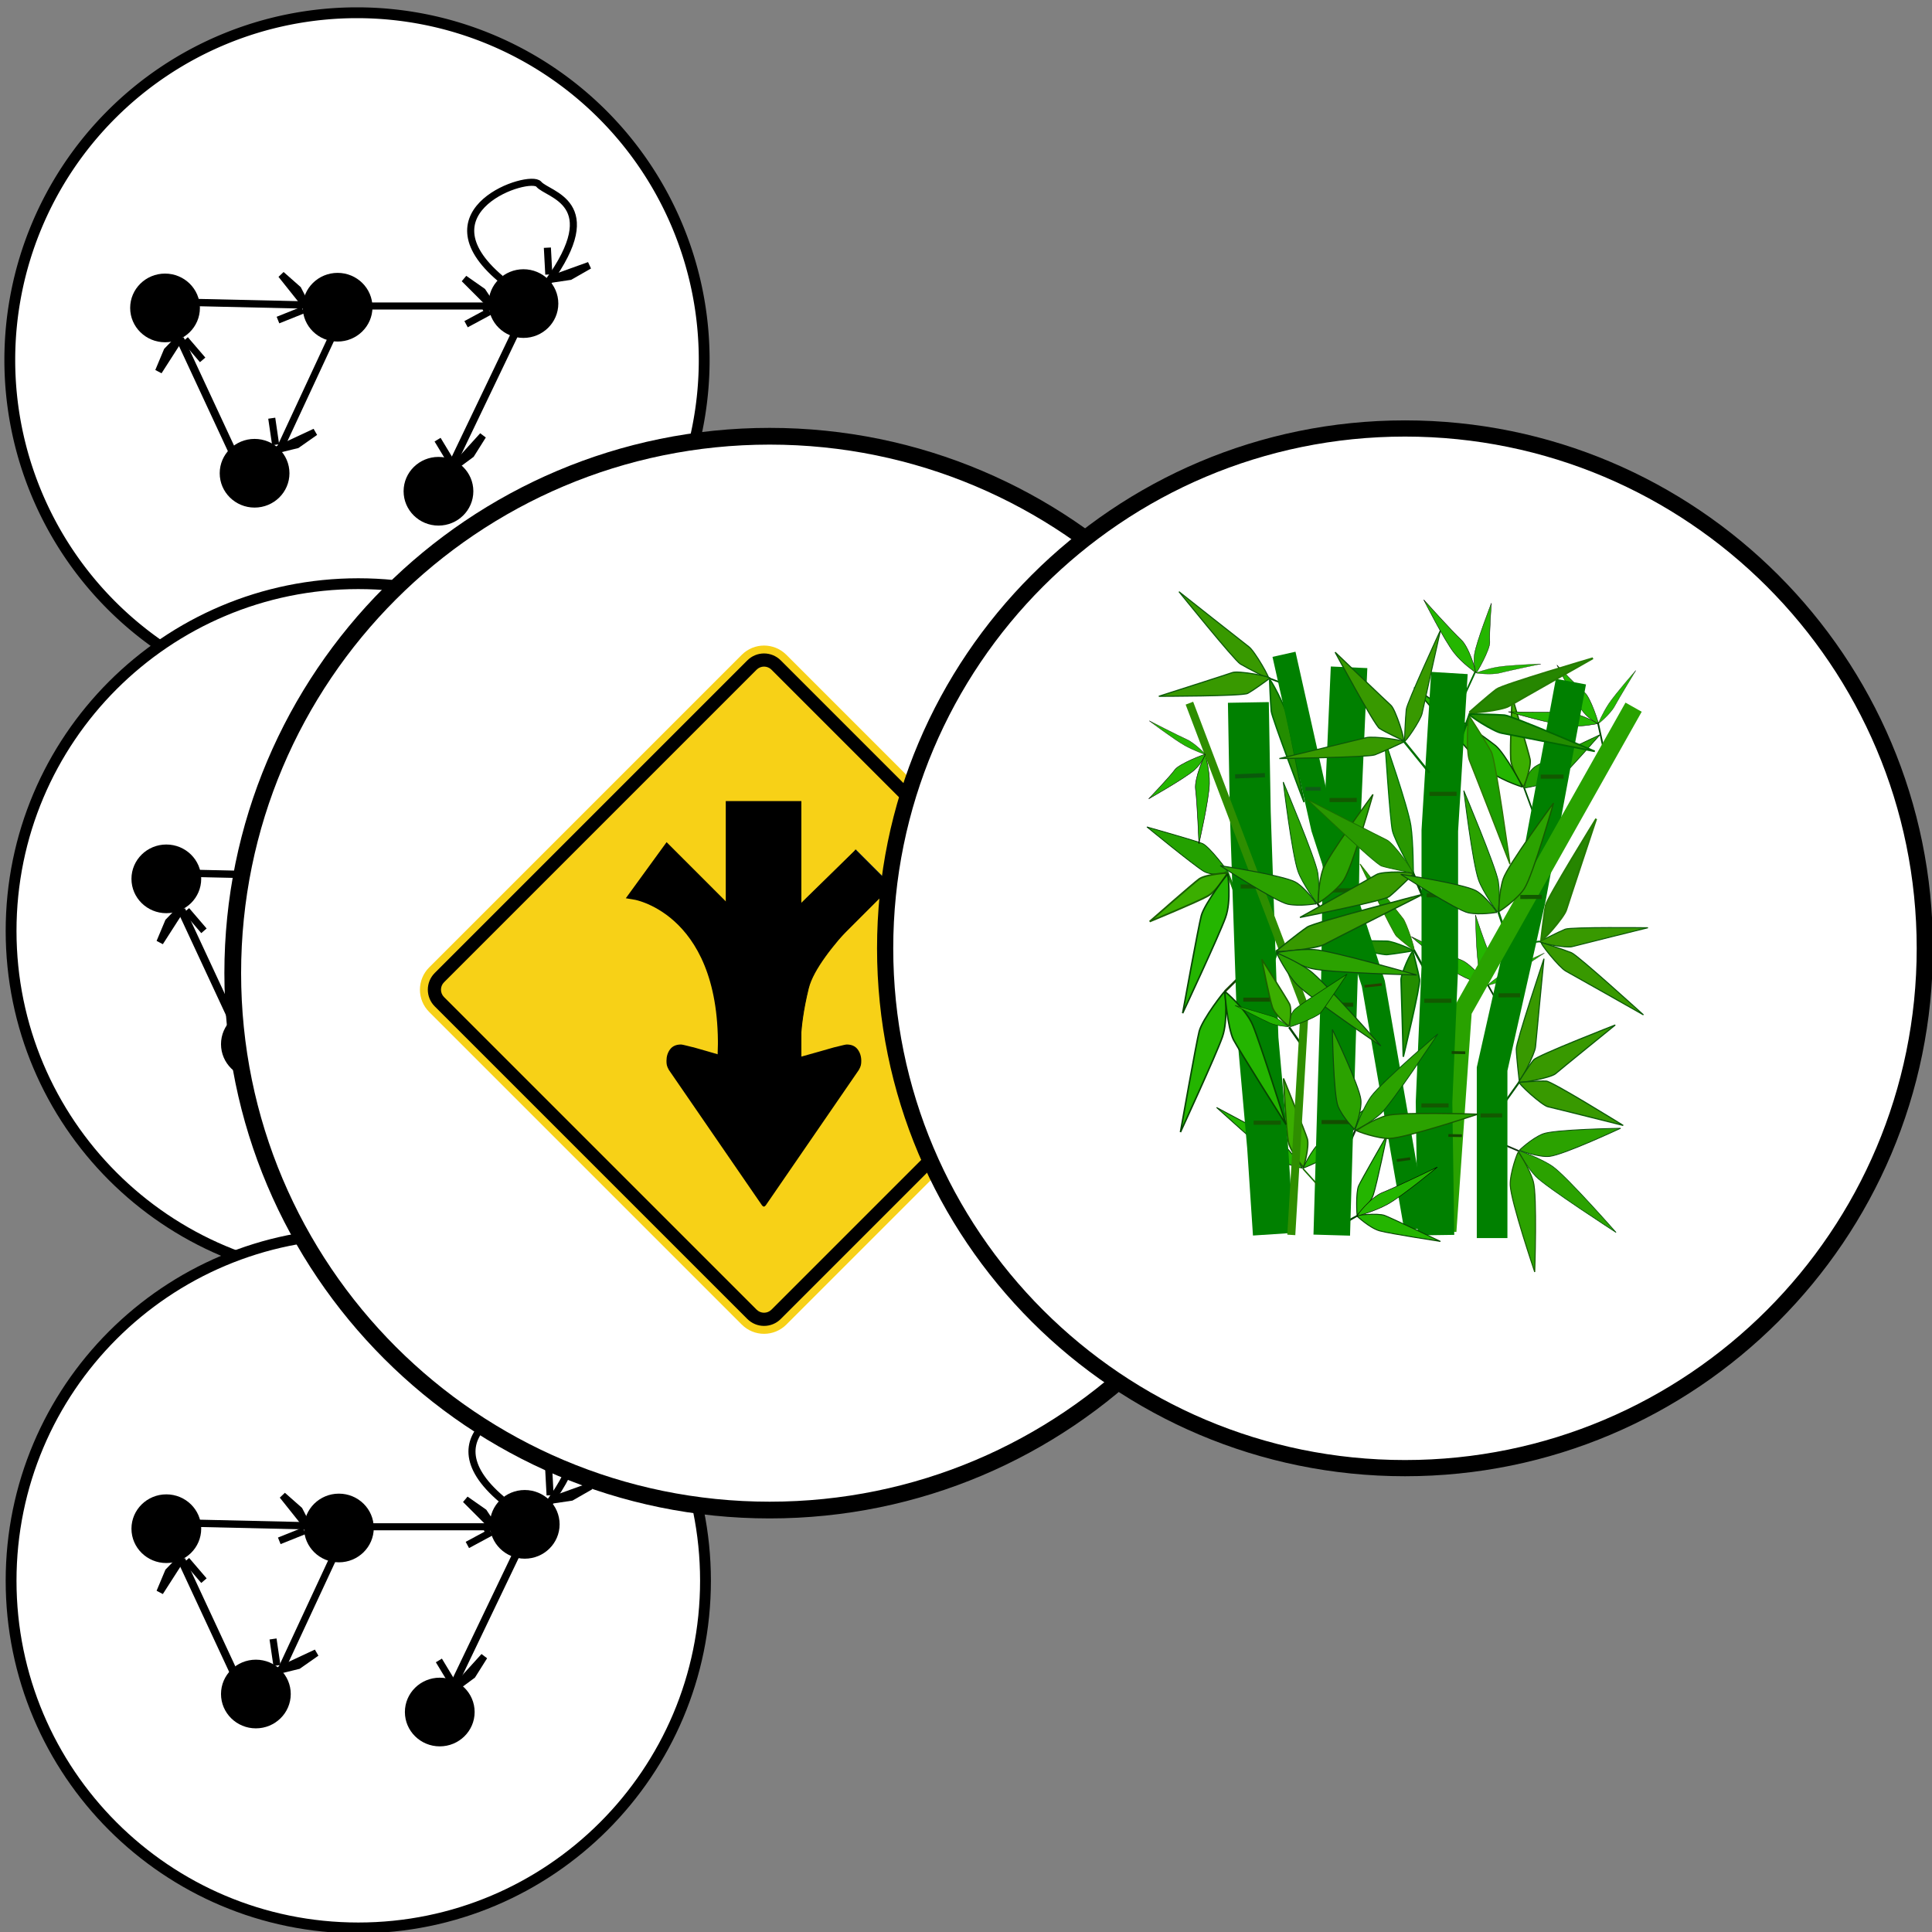 <?xml version="1.0" encoding="UTF-8" standalone="no"?>
<!-- Created with Inkscape (http://www.inkscape.org/) -->

<svg
   xmlns:dc="http://purl.org/dc/elements/1.1/"
   xmlns:cc="http://creativecommons.org/ns#"
   xmlns:rdf="http://www.w3.org/1999/02/22-rdf-syntax-ns#"
   xmlns:svg="http://www.w3.org/2000/svg"
   xmlns="http://www.w3.org/2000/svg"
   xmlns:sodipodi="http://sodipodi.sourceforge.net/DTD/sodipodi-0.dtd"
   xmlns:inkscape="http://www.inkscape.org/namespaces/inkscape"
   width="100"
   height="100"
   id="svg3050"
   version="1.1"
   inkscape:version="0.48.3.1 r9886"
   sodipodi:docname="contig-merge.svg">
  <rect width="100%" height="100%" fill="#808080" stroke="none"/>
  <defs
     id="defs3052" />
  <sodipodi:namedview
     id="base"
     pagecolor="#ffffff"
     bordercolor="#666666"
     borderopacity="1.0"
     inkscape:pageopacity="0.0"
     inkscape:pageshadow="2"
     inkscape:zoom="2.7499999"
     inkscape:cx="112.74956"
     inkscape:cy="53.231835"
     inkscape:current-layer="layer5"
     showgrid="true"
     inkscape:document-units="px"
     inkscape:grid-bbox="true"
     inkscape:window-width="1177"
     inkscape:window-height="646"
     inkscape:window-x="287"
     inkscape:window-y="165"
     inkscape:window-maximized="0" />
  <g
     inkscape:groupmode="layer"
     id="layer4"
     inkscape:label="BG" />
  <g
     id="layer1"
     inkscape:label="Layer 1"
     inkscape:groupmode="layer"
     transform="translate(0,36)">
    <g
       id="g6864">
      <path
         transform="matrix(0.56,0,0,0.56,0.507,-35.34)"
         d="m 64.182,32.091 a 32.091,32.091 0 1 1 -64.182,0 32.091,32.091 0 1 1 64.182,0 z"
         sodipodi:ry="32.090908"
         sodipodi:rx="32.090908"
         sodipodi:cy="32.090908"
         sodipodi:cx="32.090908"
         id="path3897"
         style="fill:#ffffff;stroke:#000000;stroke-width:1;stroke-linecap:butt;stroke-linejoin:miter;stroke-miterlimit:4;stroke-opacity:1;stroke-dasharray:none;fill-opacity:1"
         sodipodi:type="arc" />
      <g
         transform="translate(-37.091,-18.545)"
         id="g6834">
        <path
           style="fill:none;stroke:#000000;stroke-width:0.366px;stroke-linecap:butt;stroke-linejoin:miter;stroke-opacity:1"
           d="m 56.322,-1.616 6.022,0 0.376,-0.47 c 0,0 -0.753,0.941 -0.376,0.47"
           id="path6227"
           inkscape:connector-curvature="0" />
        <path
           style="fill:none;stroke:#000000;stroke-width:0.366px;stroke-linecap:butt;stroke-linejoin:miter;stroke-opacity:1"
           d="m 62.438,-1.334 -1.223,0.659 z"
           id="path6229"
           inkscape:connector-curvature="0" />
        <path
           style="fill:none;stroke:#000000;stroke-width:0.366px;stroke-linecap:butt;stroke-linejoin:miter;stroke-opacity:1"
           d="m 62.626,-1.522 -0.565,-0.847 -0.941,-0.659 z"
           id="path6231"
           inkscape:connector-curvature="0" />
        <g
           id="g6254"
           transform="matrix(0.018,0.365,-0.365,0.018,78.246,-21.483)">
          <path
             inkscape:connector-curvature="0"
             id="path6229-2"
             d="M 74.053,52.388 70.711,54.188 z"
             style="fill:none;stroke:#000000;stroke-width:1px;stroke-linecap:butt;stroke-linejoin:miter;stroke-opacity:1" />
          <path
             inkscape:connector-curvature="0"
             id="path6231-8"
             d="M 74.568,51.874 73.025,49.56 70.454,47.76 z"
             style="fill:none;stroke:#000000;stroke-width:1px;stroke-linecap:butt;stroke-linejoin:miter;stroke-opacity:1" />
        </g>
        <g
           id="g6254-9"
           transform="matrix(-0.156,0.331,-0.331,-0.156,94.39,-19.587)">
          <path
             inkscape:connector-curvature="0"
             id="path6229-2-7"
             d="M 74.053,52.388 70.711,54.188 z"
             style="fill:none;stroke:#000000;stroke-width:1px;stroke-linecap:butt;stroke-linejoin:miter;stroke-opacity:1" />
          <path
             inkscape:connector-curvature="0"
             id="path6231-8-5"
             d="M 74.568,51.874 73.025,49.56 70.454,47.76 z"
             style="fill:none;stroke:#000000;stroke-width:1px;stroke-linecap:butt;stroke-linejoin:miter;stroke-opacity:1" />
        </g>
        <g
           id="g6254-6"
           transform="matrix(0.364,0.041,-0.041,0.364,27.962,-23.512)">
          <path
             inkscape:connector-curvature="0"
             id="path6229-2-0"
             d="M 74.053,52.388 70.711,54.188 z"
             style="fill:none;stroke:#000000;stroke-width:1px;stroke-linecap:butt;stroke-linejoin:miter;stroke-opacity:1" />
          <path
             inkscape:connector-curvature="0"
             id="path6231-8-1"
             d="M 74.568,51.874 73.025,49.56 70.454,47.76 z"
             style="fill:none;stroke:#000000;stroke-width:1px;stroke-linecap:butt;stroke-linejoin:miter;stroke-opacity:1" />
        </g>
        <g
           id="g6254-1"
           transform="matrix(-0.078,-0.358,0.358,-0.078,33.696,30.714)">
          <path
             inkscape:connector-curvature="0"
             id="path6229-2-1"
             d="M 74.053,52.388 70.711,54.188 z"
             style="fill:none;stroke:#000000;stroke-width:1px;stroke-linecap:butt;stroke-linejoin:miter;stroke-opacity:1" />
          <path
             inkscape:connector-curvature="0"
             id="path6231-8-8"
             d="M 74.568,51.874 73.025,49.56 70.454,47.76 z"
             style="fill:none;stroke:#000000;stroke-width:1px;stroke-linecap:butt;stroke-linejoin:miter;stroke-opacity:1" />
        </g>
        <g
           id="g6254-7"
           transform="matrix(-0.125,0.344,-0.344,-0.125,78.636,-13.36)">
          <path
             inkscape:connector-curvature="0"
             id="path6229-2-9"
             d="M 74.053,52.388 70.711,54.188 z"
             style="fill:none;stroke:#000000;stroke-width:1px;stroke-linecap:butt;stroke-linejoin:miter;stroke-opacity:1" />
          <path
             inkscape:connector-curvature="0"
             id="path6231-8-6"
             d="M 74.568,51.874 73.025,49.56 70.454,47.76 z"
             style="fill:none;stroke:#000000;stroke-width:1px;stroke-linecap:butt;stroke-linejoin:miter;stroke-opacity:1" />
        </g>
        <path
           sodipodi:type="arc"
           style="fill:#000000;fill-opacity:1;fill-rule:evenodd;stroke:none"
           id="path6172"
           sodipodi:cx="-443.29169"
           sodipodi:cy="-132.44528"
           sodipodi:rx="66.853737"
           sodipodi:ry="65.825218"
           d="m -376.438,-132.445 c 0,36.354 -29.931,65.825 -66.854,65.825 -36.922,0 -66.854,-29.471 -66.854,-65.825 0,-36.354 29.931,-65.825 66.854,-65.825 36.922,0 66.854,29.471 66.854,65.825 z"
           transform="matrix(0.027,0,0,0.027,57.602,2.059)" />
        <path
           sodipodi:type="arc"
           style="fill:#000000;fill-opacity:1;fill-rule:evenodd;stroke:none"
           id="path6172-0"
           sodipodi:cx="-443.29169"
           sodipodi:cy="-132.44528"
           sodipodi:rx="66.853737"
           sodipodi:ry="65.825218"
           d="m -376.438,-132.445 c 0,36.354 -29.931,65.825 -66.854,65.825 -36.922,0 -66.854,-29.471 -66.854,-65.825 0,-36.354 29.931,-65.825 66.854,-65.825 36.922,0 66.854,29.471 66.854,65.825 z"
           transform="matrix(0.027,0,0,0.027,62.237,10.616)" />
        <path
           sodipodi:type="arc"
           style="fill:#000000;fill-opacity:1;fill-rule:evenodd;stroke:none"
           id="path6172-4"
           sodipodi:cx="-443.29169"
           sodipodi:cy="-132.44528"
           sodipodi:rx="66.853737"
           sodipodi:ry="65.825218"
           d="m -376.438,-132.445 c 0,36.354 -29.931,65.825 -66.854,65.825 -36.922,0 -66.854,-29.471 -66.854,-65.825 0,-36.354 29.931,-65.825 66.854,-65.825 36.922,0 66.854,29.471 66.854,65.825 z"
           transform="matrix(0.027,0,0,0.027,66.534,2.022)" />
        <path
           sodipodi:type="arc"
           style="fill:#000000;fill-opacity:1;fill-rule:evenodd;stroke:none"
           id="path6172-01"
           sodipodi:cx="-443.29169"
           sodipodi:cy="-132.44528"
           sodipodi:rx="66.853737"
           sodipodi:ry="65.825218"
           d="m -376.438,-132.445 c 0,36.354 -29.931,65.825 -66.854,65.825 -36.922,0 -66.854,-29.471 -66.854,-65.825 0,-36.354 29.931,-65.825 66.854,-65.825 36.922,0 66.854,29.471 66.854,65.825 z"
           transform="matrix(0.027,0,0,0.027,76.153,1.834)" />
        <path
           sodipodi:type="arc"
           style="fill:#000000;fill-opacity:1;fill-rule:evenodd;stroke:none"
           id="path6172-1"
           sodipodi:cx="-443.29169"
           sodipodi:cy="-132.44528"
           sodipodi:rx="66.853737"
           sodipodi:ry="65.825218"
           d="m -376.438,-132.445 c 0,36.354 -29.931,65.825 -66.854,65.825 -36.922,0 -66.854,-29.471 -66.854,-65.825 0,-36.354 29.931,-65.825 66.854,-65.825 36.922,0 66.854,29.471 66.854,65.825 z"
           transform="matrix(0.027,0,0,0.027,71.755,11.548)" />
        <path
           style="fill:none;stroke:#000000;stroke-width:0.411px;stroke-linecap:butt;stroke-linejoin:miter;stroke-opacity:1"
           d="M 49.402,6.52 46.41,0.088"
           id="path6213"
           inkscape:connector-curvature="0" />
        <path
           style="fill:none;stroke:#000000;stroke-width:0.379px;stroke-linecap:butt;stroke-linejoin:miter;stroke-opacity:1"
           d="m 47.202,-1.798 5.839,0.133"
           id="path6215"
           inkscape:connector-curvature="0" />
        <path
           style="fill:none;stroke:#000000;stroke-width:0.366px;stroke-linecap:butt;stroke-linejoin:miter;stroke-opacity:1"
           d="m 54.238,0.065 -2.661,5.722"
           id="path6217"
           inkscape:connector-curvature="0" />
        <path
           style="fill:none;stroke:#000000;stroke-width:0.391px;stroke-linecap:butt;stroke-linejoin:miter;stroke-opacity:1"
           d="M 63.778,-0.26 60.505,6.572"
           id="path6219"
           inkscape:connector-curvature="0" />
        <path
           style="fill:none;stroke:#000000;stroke-width:0.366px;stroke-linecap:butt;stroke-linejoin:miter;stroke-opacity:1"
           d="m 63.002,-3.028 c -4.234,-3.575 1.505,-5.457 1.976,-4.893 0.47,0.565 3.481,0.941 0.47,5.081"
           id="path6225"
           inkscape:connector-curvature="0" />
      </g>
    </g>
    <g
       transform="translate(0.067,29.551)"
       id="g6864-4">
      <path
         transform="matrix(0.56,0,0,0.56,0.507,-35.34)"
         d="m 64.182,32.091 c 0,17.723 -14.368,32.091 -32.091,32.091 C 14.368,64.182 0,49.814 0,32.091 0,14.368 14.368,0 32.091,0 49.814,0 64.182,14.368 64.182,32.091 z"
         sodipodi:ry="32.090908"
         sodipodi:rx="32.090908"
         sodipodi:cy="32.090908"
         sodipodi:cx="32.090908"
         id="path3897-56"
         style="fill:#ffffff;fill-opacity:1;stroke:#000000;stroke-width:1;stroke-linecap:butt;stroke-linejoin:miter;stroke-miterlimit:4;stroke-opacity:1;stroke-dasharray:none"
         sodipodi:type="arc" />
      <g
         transform="translate(-37.091,-18.545)"
         id="g6834-6">
        <path
           style="fill:none;stroke:#000000;stroke-width:0.366px;stroke-linecap:butt;stroke-linejoin:miter;stroke-opacity:1"
           d="m 56.322,-1.616 6.022,0 0.376,-0.47 c 0,0 -0.753,0.941 -0.376,0.47"
           id="path6227-6"
           inkscape:connector-curvature="0" />
        <path
           style="fill:none;stroke:#000000;stroke-width:0.366px;stroke-linecap:butt;stroke-linejoin:miter;stroke-opacity:1"
           d="m 62.438,-1.334 -1.223,0.659 z"
           id="path6229-23"
           inkscape:connector-curvature="0" />
        <path
           style="fill:none;stroke:#000000;stroke-width:0.366px;stroke-linecap:butt;stroke-linejoin:miter;stroke-opacity:1"
           d="m 62.626,-1.522 -0.565,-0.847 -0.941,-0.659 z"
           id="path6231-4"
           inkscape:connector-curvature="0" />
        <g
           id="g6254-3"
           transform="matrix(0.018,0.365,-0.365,0.018,78.246,-21.483)">
          <path
             inkscape:connector-curvature="0"
             id="path6229-2-74"
             d="M 74.053,52.388 70.711,54.188 z"
             style="fill:none;stroke:#000000;stroke-width:1px;stroke-linecap:butt;stroke-linejoin:miter;stroke-opacity:1" />
          <path
             inkscape:connector-curvature="0"
             id="path6231-8-14"
             d="M 74.568,51.874 73.025,49.56 70.454,47.76 z"
             style="fill:none;stroke:#000000;stroke-width:1px;stroke-linecap:butt;stroke-linejoin:miter;stroke-opacity:1" />
        </g>
        <g
           id="g6254-9-9"
           transform="matrix(-0.156,0.331,-0.331,-0.156,94.39,-19.587)">
          <path
             inkscape:connector-curvature="0"
             id="path6229-2-7-0"
             d="M 74.053,52.388 70.711,54.188 z"
             style="fill:none;stroke:#000000;stroke-width:1px;stroke-linecap:butt;stroke-linejoin:miter;stroke-opacity:1" />
          <path
             inkscape:connector-curvature="0"
             id="path6231-8-5-5"
             d="M 74.568,51.874 73.025,49.56 70.454,47.76 z"
             style="fill:none;stroke:#000000;stroke-width:1px;stroke-linecap:butt;stroke-linejoin:miter;stroke-opacity:1" />
        </g>
        <g
           id="g6254-6-8"
           transform="matrix(0.364,0.041,-0.041,0.364,27.962,-23.512)">
          <path
             inkscape:connector-curvature="0"
             id="path6229-2-0-5"
             d="M 74.053,52.388 70.711,54.188 z"
             style="fill:none;stroke:#000000;stroke-width:1px;stroke-linecap:butt;stroke-linejoin:miter;stroke-opacity:1" />
          <path
             inkscape:connector-curvature="0"
             id="path6231-8-1-6"
             d="M 74.568,51.874 73.025,49.56 70.454,47.76 z"
             style="fill:none;stroke:#000000;stroke-width:1px;stroke-linecap:butt;stroke-linejoin:miter;stroke-opacity:1" />
        </g>
        <g
           id="g6254-1-6"
           transform="matrix(-0.078,-0.358,0.358,-0.078,33.696,30.714)">
          <path
             inkscape:connector-curvature="0"
             id="path6229-2-1-0"
             d="M 74.053,52.388 70.711,54.188 z"
             style="fill:none;stroke:#000000;stroke-width:1px;stroke-linecap:butt;stroke-linejoin:miter;stroke-opacity:1" />
          <path
             inkscape:connector-curvature="0"
             id="path6231-8-8-5"
             d="M 74.568,51.874 73.025,49.56 70.454,47.76 z"
             style="fill:none;stroke:#000000;stroke-width:1px;stroke-linecap:butt;stroke-linejoin:miter;stroke-opacity:1" />
        </g>
        <g
           id="g6254-7-2"
           transform="matrix(-0.125,0.344,-0.344,-0.125,78.636,-13.36)">
          <path
             inkscape:connector-curvature="0"
             id="path6229-2-9-9"
             d="M 74.053,52.388 70.711,54.188 z"
             style="fill:none;stroke:#000000;stroke-width:1px;stroke-linecap:butt;stroke-linejoin:miter;stroke-opacity:1" />
          <path
             inkscape:connector-curvature="0"
             id="path6231-8-6-0"
             d="M 74.568,51.874 73.025,49.56 70.454,47.76 z"
             style="fill:none;stroke:#000000;stroke-width:1px;stroke-linecap:butt;stroke-linejoin:miter;stroke-opacity:1" />
        </g>
        <path
           sodipodi:type="arc"
           style="fill:#000000;fill-opacity:1;fill-rule:evenodd;stroke:none"
           id="path6172-6"
           sodipodi:cx="-443.29169"
           sodipodi:cy="-132.44528"
           sodipodi:rx="66.853737"
           sodipodi:ry="65.825218"
           d="m -376.438,-132.445 c 0,36.354 -29.931,65.825 -66.854,65.825 -36.922,0 -66.854,-29.471 -66.854,-65.825 0,-36.354 29.931,-65.825 66.854,-65.825 36.922,0 66.854,29.471 66.854,65.825 z"
           transform="matrix(0.027,0,0,0.027,57.602,2.059)" />
        <path
           sodipodi:type="arc"
           style="fill:#000000;fill-opacity:1;fill-rule:evenodd;stroke:none"
           id="path6172-0-2"
           sodipodi:cx="-443.29169"
           sodipodi:cy="-132.44528"
           sodipodi:rx="66.853737"
           sodipodi:ry="65.825218"
           d="m -376.438,-132.445 c 0,36.354 -29.931,65.825 -66.854,65.825 -36.922,0 -66.854,-29.471 -66.854,-65.825 0,-36.354 29.931,-65.825 66.854,-65.825 36.922,0 66.854,29.471 66.854,65.825 z"
           transform="matrix(0.027,0,0,0.027,62.237,10.616)" />
        <path
           sodipodi:type="arc"
           style="fill:#000000;fill-opacity:1;fill-rule:evenodd;stroke:none"
           id="path6172-4-6"
           sodipodi:cx="-443.29169"
           sodipodi:cy="-132.44528"
           sodipodi:rx="66.853737"
           sodipodi:ry="65.825218"
           d="m -376.438,-132.445 c 0,36.354 -29.931,65.825 -66.854,65.825 -36.922,0 -66.854,-29.471 -66.854,-65.825 0,-36.354 29.931,-65.825 66.854,-65.825 36.922,0 66.854,29.471 66.854,65.825 z"
           transform="matrix(0.027,0,0,0.027,66.534,2.022)" />
        <path
           sodipodi:type="arc"
           style="fill:#000000;fill-opacity:1;fill-rule:evenodd;stroke:none"
           id="path6172-01-1"
           sodipodi:cx="-443.29169"
           sodipodi:cy="-132.44528"
           sodipodi:rx="66.853737"
           sodipodi:ry="65.825218"
           d="m -376.438,-132.445 c 0,36.354 -29.931,65.825 -66.854,65.825 -36.922,0 -66.854,-29.471 -66.854,-65.825 0,-36.354 29.931,-65.825 66.854,-65.825 36.922,0 66.854,29.471 66.854,65.825 z"
           transform="matrix(0.027,0,0,0.027,76.153,1.834)" />
        <path
           sodipodi:type="arc"
           style="fill:#000000;fill-opacity:1;fill-rule:evenodd;stroke:none"
           id="path6172-1-0"
           sodipodi:cx="-443.29169"
           sodipodi:cy="-132.44528"
           sodipodi:rx="66.853737"
           sodipodi:ry="65.825218"
           d="m -376.438,-132.445 c 0,36.354 -29.931,65.825 -66.854,65.825 -36.922,0 -66.854,-29.471 -66.854,-65.825 0,-36.354 29.931,-65.825 66.854,-65.825 36.922,0 66.854,29.471 66.854,65.825 z"
           transform="matrix(0.027,0,0,0.027,71.755,11.548)" />
        <path
           style="fill:none;stroke:#000000;stroke-width:0.411px;stroke-linecap:butt;stroke-linejoin:miter;stroke-opacity:1"
           d="M 49.402,6.52 46.41,0.088"
           id="path6213-6"
           inkscape:connector-curvature="0" />
        <path
           style="fill:none;stroke:#000000;stroke-width:0.379px;stroke-linecap:butt;stroke-linejoin:miter;stroke-opacity:1"
           d="m 47.202,-1.798 5.839,0.133"
           id="path6215-7"
           inkscape:connector-curvature="0" />
        <path
           style="fill:none;stroke:#000000;stroke-width:0.366px;stroke-linecap:butt;stroke-linejoin:miter;stroke-opacity:1"
           d="m 54.238,0.065 -2.661,5.722"
           id="path6217-8"
           inkscape:connector-curvature="0" />
        <path
           style="fill:none;stroke:#000000;stroke-width:0.391px;stroke-linecap:butt;stroke-linejoin:miter;stroke-opacity:1"
           d="M 63.778,-0.26 60.505,6.572"
           id="path6219-4"
           inkscape:connector-curvature="0" />
        <path
           style="fill:none;stroke:#000000;stroke-width:0.366px;stroke-linecap:butt;stroke-linejoin:miter;stroke-opacity:1"
           d="m 63.002,-3.028 c -4.234,-3.575 1.505,-5.457 1.976,-4.893 0.47,0.565 3.481,0.941 0.47,5.081"
           id="path6225-4"
           inkscape:connector-curvature="0" />
      </g>
    </g>
    <g
       transform="translate(0.067,63.187)"
       id="g6864-6">
      <path
         transform="matrix(0.56,0,0,0.56,0.507,-35.34)"
         d="m 64.182,32.091 c 0,17.723 -14.368,32.091 -32.091,32.091 C 14.368,64.182 0,49.814 0,32.091 0,14.368 14.368,0 32.091,0 49.814,0 64.182,14.368 64.182,32.091 z"
         sodipodi:ry="32.090908"
         sodipodi:rx="32.090908"
         sodipodi:cy="32.090908"
         sodipodi:cx="32.090908"
         id="path3897-9"
         style="fill:#ffffff;fill-opacity:1;stroke:#000000;stroke-width:1;stroke-linecap:butt;stroke-linejoin:miter;stroke-miterlimit:4;stroke-opacity:1;stroke-dasharray:none"
         sodipodi:type="arc" />
      <g
         transform="translate(-37.091,-18.545)"
         id="g6834-0">
        <path
           style="fill:none;stroke:#000000;stroke-width:0.366px;stroke-linecap:butt;stroke-linejoin:miter;stroke-opacity:1"
           d="m 56.322,-1.616 6.022,0 0.376,-0.47 c 0,0 -0.753,0.941 -0.376,0.47"
           id="path6227-0"
           inkscape:connector-curvature="0" />
        <path
           style="fill:none;stroke:#000000;stroke-width:0.366px;stroke-linecap:butt;stroke-linejoin:miter;stroke-opacity:1"
           d="m 62.438,-1.334 -1.223,0.659 z"
           id="path6229-8"
           inkscape:connector-curvature="0" />
        <path
           style="fill:none;stroke:#000000;stroke-width:0.366px;stroke-linecap:butt;stroke-linejoin:miter;stroke-opacity:1"
           d="m 62.626,-1.522 -0.565,-0.847 -0.941,-0.659 z"
           id="path6231-41"
           inkscape:connector-curvature="0" />
        <g
           id="g6254-33"
           transform="matrix(0.018,0.365,-0.365,0.018,78.246,-21.483)">
          <path
             inkscape:connector-curvature="0"
             id="path6229-2-3"
             d="M 74.053,52.388 70.711,54.188 z"
             style="fill:none;stroke:#000000;stroke-width:1px;stroke-linecap:butt;stroke-linejoin:miter;stroke-opacity:1" />
          <path
             inkscape:connector-curvature="0"
             id="path6231-8-0"
             d="M 74.568,51.874 73.025,49.56 70.454,47.76 z"
             style="fill:none;stroke:#000000;stroke-width:1px;stroke-linecap:butt;stroke-linejoin:miter;stroke-opacity:1" />
        </g>
        <g
           id="g6254-9-4"
           transform="matrix(-0.156,0.331,-0.331,-0.156,94.39,-19.587)">
          <path
             inkscape:connector-curvature="0"
             id="path6229-2-7-8"
             d="M 74.053,52.388 70.711,54.188 z"
             style="fill:none;stroke:#000000;stroke-width:1px;stroke-linecap:butt;stroke-linejoin:miter;stroke-opacity:1" />
          <path
             inkscape:connector-curvature="0"
             id="path6231-8-5-8"
             d="M 74.568,51.874 73.025,49.56 70.454,47.76 z"
             style="fill:none;stroke:#000000;stroke-width:1px;stroke-linecap:butt;stroke-linejoin:miter;stroke-opacity:1" />
        </g>
        <g
           id="g6254-6-0"
           transform="matrix(0.364,0.041,-0.041,0.364,27.962,-23.512)">
          <path
             inkscape:connector-curvature="0"
             id="path6229-2-0-9"
             d="M 74.053,52.388 70.711,54.188 z"
             style="fill:none;stroke:#000000;stroke-width:1px;stroke-linecap:butt;stroke-linejoin:miter;stroke-opacity:1" />
          <path
             inkscape:connector-curvature="0"
             id="path6231-8-1-4"
             d="M 74.568,51.874 73.025,49.56 70.454,47.76 z"
             style="fill:none;stroke:#000000;stroke-width:1px;stroke-linecap:butt;stroke-linejoin:miter;stroke-opacity:1" />
        </g>
        <g
           id="g6254-1-4"
           transform="matrix(-0.078,-0.358,0.358,-0.078,33.696,30.714)">
          <path
             inkscape:connector-curvature="0"
             id="path6229-2-1-06"
             d="M 74.053,52.388 70.711,54.188 z"
             style="fill:none;stroke:#000000;stroke-width:1px;stroke-linecap:butt;stroke-linejoin:miter;stroke-opacity:1" />
          <path
             inkscape:connector-curvature="0"
             id="path6231-8-8-0"
             d="M 74.568,51.874 73.025,49.56 70.454,47.76 z"
             style="fill:none;stroke:#000000;stroke-width:1px;stroke-linecap:butt;stroke-linejoin:miter;stroke-opacity:1" />
        </g>
        <g
           id="g6254-7-23"
           transform="matrix(-0.125,0.344,-0.344,-0.125,78.636,-13.36)">
          <path
             inkscape:connector-curvature="0"
             id="path6229-2-9-3"
             d="M 74.053,52.388 70.711,54.188 z"
             style="fill:none;stroke:#000000;stroke-width:1px;stroke-linecap:butt;stroke-linejoin:miter;stroke-opacity:1" />
          <path
             inkscape:connector-curvature="0"
             id="path6231-8-6-5"
             d="M 74.568,51.874 73.025,49.56 70.454,47.76 z"
             style="fill:none;stroke:#000000;stroke-width:1px;stroke-linecap:butt;stroke-linejoin:miter;stroke-opacity:1" />
        </g>
        <path
           sodipodi:type="arc"
           style="fill:#000000;fill-opacity:1;fill-rule:evenodd;stroke:none"
           id="path6172-10"
           sodipodi:cx="-443.29169"
           sodipodi:cy="-132.44528"
           sodipodi:rx="66.853737"
           sodipodi:ry="65.825218"
           d="m -376.438,-132.445 c 0,36.354 -29.931,65.825 -66.854,65.825 -36.922,0 -66.854,-29.471 -66.854,-65.825 0,-36.354 29.931,-65.825 66.854,-65.825 36.922,0 66.854,29.471 66.854,65.825 z"
           transform="matrix(0.027,0,0,0.027,57.602,2.059)" />
        <path
           sodipodi:type="arc"
           style="fill:#000000;fill-opacity:1;fill-rule:evenodd;stroke:none"
           id="path6172-0-5"
           sodipodi:cx="-443.29169"
           sodipodi:cy="-132.44528"
           sodipodi:rx="66.853737"
           sodipodi:ry="65.825218"
           d="m -376.438,-132.445 c 0,36.354 -29.931,65.825 -66.854,65.825 -36.922,0 -66.854,-29.471 -66.854,-65.825 0,-36.354 29.931,-65.825 66.854,-65.825 36.922,0 66.854,29.471 66.854,65.825 z"
           transform="matrix(0.027,0,0,0.027,62.237,10.616)" />
        <path
           sodipodi:type="arc"
           style="fill:#000000;fill-opacity:1;fill-rule:evenodd;stroke:none"
           id="path6172-4-66"
           sodipodi:cx="-443.29169"
           sodipodi:cy="-132.44528"
           sodipodi:rx="66.853737"
           sodipodi:ry="65.825218"
           d="m -376.438,-132.445 c 0,36.354 -29.931,65.825 -66.854,65.825 -36.922,0 -66.854,-29.471 -66.854,-65.825 0,-36.354 29.931,-65.825 66.854,-65.825 36.922,0 66.854,29.471 66.854,65.825 z"
           transform="matrix(0.027,0,0,0.027,66.534,2.022)" />
        <path
           sodipodi:type="arc"
           style="fill:#000000;fill-opacity:1;fill-rule:evenodd;stroke:none"
           id="path6172-01-9"
           sodipodi:cx="-443.29169"
           sodipodi:cy="-132.44528"
           sodipodi:rx="66.853737"
           sodipodi:ry="65.825218"
           d="m -376.438,-132.445 c 0,36.354 -29.931,65.825 -66.854,65.825 -36.922,0 -66.854,-29.471 -66.854,-65.825 0,-36.354 29.931,-65.825 66.854,-65.825 36.922,0 66.854,29.471 66.854,65.825 z"
           transform="matrix(0.027,0,0,0.027,76.153,1.834)" />
        <path
           sodipodi:type="arc"
           style="fill:#000000;fill-opacity:1;fill-rule:evenodd;stroke:none"
           id="path6172-1-4"
           sodipodi:cx="-443.29169"
           sodipodi:cy="-132.44528"
           sodipodi:rx="66.853737"
           sodipodi:ry="65.825218"
           d="m -376.438,-132.445 c 0,36.354 -29.931,65.825 -66.854,65.825 -36.922,0 -66.854,-29.471 -66.854,-65.825 0,-36.354 29.931,-65.825 66.854,-65.825 36.922,0 66.854,29.471 66.854,65.825 z"
           transform="matrix(0.027,0,0,0.027,71.755,11.548)" />
        <path
           style="fill:none;stroke:#000000;stroke-width:0.411px;stroke-linecap:butt;stroke-linejoin:miter;stroke-opacity:1"
           d="M 49.402,6.52 46.41,0.088"
           id="path6213-5"
           inkscape:connector-curvature="0" />
        <path
           style="fill:none;stroke:#000000;stroke-width:0.379px;stroke-linecap:butt;stroke-linejoin:miter;stroke-opacity:1"
           d="m 47.202,-1.798 5.839,0.133"
           id="path6215-1"
           inkscape:connector-curvature="0" />
        <path
           style="fill:none;stroke:#000000;stroke-width:0.366px;stroke-linecap:butt;stroke-linejoin:miter;stroke-opacity:1"
           d="m 54.238,0.065 -2.661,5.722"
           id="path6217-6"
           inkscape:connector-curvature="0" />
        <path
           style="fill:none;stroke:#000000;stroke-width:0.391px;stroke-linecap:butt;stroke-linejoin:miter;stroke-opacity:1"
           d="M 63.778,-0.26 60.505,6.572"
           id="path6219-45"
           inkscape:connector-curvature="0" />
        <path
           style="fill:none;stroke:#000000;stroke-width:0.366px;stroke-linecap:butt;stroke-linejoin:miter;stroke-opacity:1"
           d="m 63.002,-3.028 c -4.234,-3.575 1.505,-5.457 1.976,-4.893 0.47,0.565 3.481,0.941 0.47,5.081"
           id="path6225-9"
           inkscape:connector-curvature="0" />
      </g>
    </g>
  </g>
  <g
     inkscape:groupmode="layer"
     id="layer5"
     inkscape:label="Merge">
    <g
       id="g6431"
       transform="matrix(0.566,0,0,-0.566,-57.955,81.639)">
      <path
         transform="matrix(1.53,0,0,1.53,123.678,6.146)"
         d="m 64.182,32.091 c 0,17.723 -14.368,32.091 -32.091,32.091 C 14.368,64.182 0,49.814 0,32.091 0,14.368 14.368,0 32.091,0 49.814,0 64.182,14.368 64.182,32.091 z"
         sodipodi:ry="32.090908"
         sodipodi:rx="32.090908"
         sodipodi:cy="32.090908"
         sodipodi:cx="32.090908"
         id="path3897-5"
         style="fill:#ffffff;fill-opacity:1;stroke:#000000;stroke-width:1;stroke-linecap:butt;stroke-linejoin:miter;stroke-miterlimit:4;stroke-opacity:1;stroke-dasharray:none"
         sodipodi:type="arc" />
      <g
         transform="matrix(0.077,0,0,0.077,140.796,22.263)"
         inkscape:label="Layer 1"
         id="layer1-6">
        <path
           inkscape:connector-curvature="0"
           style="color:#000000;fill:#f7d117;fill-opacity:1;fill-rule:nonzero;stroke:none;stroke-width:0.874;marker:none;visibility:visible;display:inline;overflow:visible"
           d="m -262.5,278.082 525,0 c 20.775,0 37.5,16.725 37.5,37.5 l 0,525 c 0,20.775 -16.725,37.5 -37.5,37.5 l -525,0 c -20.775,0 -37.5,-16.725 -37.5,-37.5 l 0,-525 c 0,-20.775 16.725,-37.5 37.5,-37.5 z"
           id="rect2777"
           transform="matrix(0.707,-0.707,0.707,0.707,0,0)" />
        <path
           inkscape:connector-curvature="0"
           transform="matrix(0.707,-0.707,0.707,0.707,0,0)"
           style="color:#000000;fill:#000000;fill-opacity:1;fill-rule:nonzero;stroke:none;stroke-width:0.874;marker:none;visibility:visible;display:inline;overflow:visible"
           d="m -262.512,287.457 525,0 c 15.581,0 28.125,12.544 28.125,28.125 l 0,525 c 0,15.581 -12.544,28.125 -28.125,28.125 l -525,0 c -15.581,0 -28.125,-12.544 -28.125,-28.125 l 0,-525 c 0,-15.581 12.544,-28.125 28.125,-28.125 z"
           id="rect4551" />
        <path
           inkscape:connector-curvature="0"
           transform="matrix(0.707,-0.707,0.707,0.707,0,0)"
           style="color:#000000;fill:#f7d117;fill-opacity:1;fill-rule:nonzero;stroke:none;stroke-width:0.874;marker:none;visibility:visible;display:inline;overflow:visible"
           d="m -262.533,303.082 525,0 c 6.925,0 12.5,5.575 12.5,12.5 l 0,525 c 0,6.925 -5.575,12.5 -12.5,12.5 l -525,0 c -6.925,0 -12.5,-5.575 -12.5,-12.5 l 0,-525 c 0,-6.925 5.575,-12.5 12.5,-12.5 z"
           id="rect5438" />
        <path
           inkscape:connector-curvature="0"
           style="font-size:718.648px;font-style:normal;font-weight:normal;fill:#000000;fill-opacity:1;stroke:none;font-family:Roadgeek 2005 Arrows 1"
           d="m 408.469,151 c -0.566,0.161 -1.332,0.545 -2.125,1.438 l -110.688,160.969 c -2.668,4.77 -2.781,6.728 -2.844,10.781 -10e-6,5.27 1.407,9.823 4.281,13.656 2.875,3.833 7.188,5.75 12.938,5.75 2.395,-1.8e-4 13.979,-3.344 14.938,-3.344 l 15.969,-4.562 22.281,-6.469 0,303.461 89.781,0 0,-303.461 23,6.469 15.969,4.562 c 0.958,-1.9e-4 12.542,3.344 14.938,3.344 5.749,-1.9e-4 10.063,-1.917 12.938,-5.75 2.875,-3.833 4.313,-8.386 4.312,-13.656 -0.063,-4.053 -0.207,-6.011 -2.875,-10.781 L 410.625,152.438 c -0.793,-0.892 -1.591,-1.277 -2.156,-1.438 z"
           id="text12508"
           sodipodi:nodetypes="ccccssccccccccsscccc" />
        <rect
           style="fill:#003882;fill-opacity:1;stroke:none"
           id="rect12486"
           width="60"
           height="60"
           x="-40.366"
           y="712.862"
           transform="matrix(0.707,-0.707,0.707,0.707,0,0)" />
        <path
           inkscape:connector-curvature="0"
           style="fill:#000000;fill-opacity:1;fill-rule:evenodd;stroke:#000000;stroke-width:1px;stroke-linecap:butt;stroke-linejoin:miter;stroke-opacity:1"
           d="m 517.425,574.286 42.426,-42.426 -109.69,-109.69 -39.686,47.465 106.95,104.652 z"
           id="path12522"
           sodipodi:nodetypes="ccccc" />
        <path
           inkscape:connector-curvature="0"
           style="fill:#000000;fill-opacity:1;fill-rule:evenodd;stroke:#000000;stroke-width:1px;stroke-linecap:butt;stroke-linejoin:miter;stroke-opacity:1"
           d="m 452.548,329.627 c 0,0 -4.29,27.512 8.839,80.925 10.898,44.337 97.581,120.954 97.581,120.954 l -121.622,-94.399 15.203,-107.48 z"
           id="path12524"
           sodipodi:nodetypes="csccc" />
      </g>
      <path
         inkscape:connector-curvature="0"
         id="path5203"
         d="m 168.504,47.183 c 0.727,13.818 -8,15.273 -8,15.273 l 2.909,4 5.455,-5.455 z"
         style="fill:#000000;fill-opacity:1;stroke:#000000;stroke-width:1px;stroke-linecap:butt;stroke-linejoin:miter;stroke-opacity:1" />
    </g>
    <g
       id="g9724"
       transform="matrix(0.548,0,0,0.548,-13.556,30.36)">
      <path
         transform="matrix(1.53,0,0,1.53,108.341,-14.931)"
         d="m 64.182,32.091 c 0,17.723 -14.368,32.091 -32.091,32.091 C 14.368,64.182 0,49.814 0,32.091 0,14.368 14.368,0 32.091,0 49.814,0 64.182,14.368 64.182,32.091 z"
         sodipodi:ry="32.090908"
         sodipodi:rx="32.090908"
         sodipodi:cy="32.090908"
         sodipodi:cx="32.090908"
         id="path3897-3"
         style="fill:#ffffff;fill-opacity:1;stroke:#000000;stroke-width:1;stroke-linecap:butt;stroke-linejoin:miter;stroke-miterlimit:4;stroke-opacity:1;stroke-dasharray:none"
         sodipodi:type="arc" />
      <g
         transform="matrix(0.077,0,0,0.077,127.826,-7.585)"
         id="g4248">
        <title
           id="title4250">Layer 1</title>
        <g
           id="layer1-8">
          <g
             id="g4656">
            <g
               id="g4536"
               transform="matrix(-0.78,0.268,-0.271,-0.77,797.027,1004.23)">
              <path
                 style="fill:#008000;fill-rule:evenodd;stroke:#113411;stroke-width:2.459;stroke-miterlimit:4"
                 inkscape:connector-curvature="0"
                 stroke-miterlimit="4"
                 id="path4538"
                 d="m 224.79,354.494 20.302,18.663" />
              <path
                 style="fill:#2ba200;fill-rule:evenodd;stroke:#0c4b0c;stroke-width:1.249;stroke-miterlimit:4"
                 inkscape:connector-curvature="0"
                 stroke-miterlimit="4"
                 id="path4542"
                 d="m 224.554,356.818 c 0,0 -22.128,10.497 -40.431,11.544 -18.231,1.044 -112.082,-30.015 -112.082,-30.015 0,0 92.942,-10.095 113.898,-5.211 14.962,3.487 39.134,22.756 38.615,23.682 z" />
              <path
                 style="fill:#2ba200;fill-rule:evenodd;stroke:#065309;stroke-width:1.038;stroke-miterlimit:4"
                 inkscape:connector-curvature="0"
                 stroke-miterlimit="4"
                 id="path4540"
                 d="m 226.499,356.386 c 0,0 -2.776,-25.021 -11.583,-44.994 -8.772,-19.894 -85.002,-118.856 -85.002,-118.856 0,0 40.65,101.874 55.921,124.166 10.903,15.916 40.148,40.336 40.663,39.685 z" />
              <path
                 style="fill:#2ba200;fill-rule:evenodd;stroke:#155a00;stroke-width:1.528;stroke-miterlimit:4"
                 inkscape:connector-curvature="0"
                 stroke-miterlimit="4"
                 id="path4544"
                 d="m 227.294,354.486 c 0,0 -7.614,-27.271 -6.454,-49.025 1.156,-21.669 42.697,-129.392 42.697,-129.392 0,0 -1.229,110.971 -8.5,135.24 -5.192,17.328 -26.901,43.888 -27.743,43.177 z" />
            </g>
            <path
               style="fill:#24a100;fill-rule:evenodd;stroke:#044600;stroke-width:1.015;stroke-miterlimit:4"
               inkscape:connector-curvature="0"
               stroke-miterlimit="4"
               d="m 167.193,448.332 c 0,0 -17.868,6.68 -29.887,-0.759 -12.934,-8.005 -69.277,-54.223 -69.277,-54.223 0,0 61.452,17.293 68.439,20.491 8.592,3.933 31.477,34.418 30.726,34.491 z"
               id="path2314" />
            <path
               style="fill:#389900;fill-rule:evenodd;stroke:#0c5907;stroke-width:1.245;stroke-miterlimit:4"
               inkscape:connector-curvature="0"
               stroke-miterlimit="4"
               d="m 550.129,533.793 c 0,0 21.877,-11.327 31.003,-15.015 7.103,-2.871 101.526,-1.75 101.526,-1.75 0,0 -88.776,21.974 -92.778,23.158 -7.533,2.228 -43.029,-4.673 -39.751,-6.393 z"
               id="path5667" />
            <path
               style="fill:none;stroke:#004c00;stroke-width:1.967;stroke-miterlimit:4"
               inkscape:connector-curvature="0"
               stroke-miterlimit="4"
               d="m 216.026,210.228 19.846,7.54 0,0"
               id="path5771" />
            <path
               style="fill:none;stroke:#006a00;stroke-width:2.066;stroke-miterlimit:4"
               inkscape:connector-curvature="0"
               stroke-miterlimit="4"
               d="m 470.967,202.688 -15.266,33.175 0,0"
               id="path5769" />
            <path
               style="fill:none;stroke:#004400;stroke-width:2.599;stroke-miterlimit:4"
               inkscape:connector-curvature="0"
               stroke-miterlimit="4"
               d="m 242.452,639.02 16.742,23.748 0,0 0,1.319"
               id="path5756" />
            <path
               style="fill:none;stroke:#003f00;stroke-width:2.066;stroke-miterlimit:4"
               inkscape:connector-curvature="0"
               stroke-miterlimit="4"
               d="m 325.306,870.766 -16.192,8.53 0,0 -6.477,4.265 -3.238,2.133 25.907,-14.928 z"
               id="path5740" />
            <path
               style="fill:#24b500;fill-rule:evenodd;stroke:#064500;stroke-width:1.192;stroke-miterlimit:4"
               inkscape:connector-curvature="0"
               stroke-miterlimit="4"
               d="m 326.003,869.363 c 0,0 15.761,-12.595 19.777,-24.734 4.321,-13.063 16.884,-73.456 16.884,-73.456 0,0 -31.98,55.691 -34.936,62.402 -3.635,8.252 -2.273,36.381 -1.725,35.788 z"
               id="path5730" />
            <path
               style="fill:none;stroke:#005100;stroke-width:1.967;stroke-miterlimit:4"
               inkscape:connector-curvature="0"
               stroke-miterlimit="4"
               d="m 530.404,344.466 12.954,35.187"
               id="path5728" />
            <g
               id="g5723"
               transform="matrix(-0.352,0.738,-0.747,-0.347,1279.45,-148.373)">
              <path
                 style="fill:#24a100;fill-rule:evenodd;stroke:#044600;stroke-width:1.032;stroke-miterlimit:4"
                 inkscape:connector-curvature="0"
                 stroke-miterlimit="4"
                 id="path5717"
                 d="m 933.358,561.831 c 0,0 -21.647,8.193 -36.209,-0.931 -15.67,-9.818 -83.931,-66.505 -83.931,-66.505 0,0 74.45,21.21 82.915,25.133 10.409,4.824 38.135,42.214 37.225,42.303 z" />
              <path
                 style="fill:#3bae00;fill-rule:evenodd;stroke:#1a6000;stroke-width:2.096;stroke-miterlimit:4"
                 inkscape:connector-curvature="0"
                 stroke-miterlimit="4"
                 id="path5719"
                 d="m 932.885,563.958 c 0,0 -14.94,26.21 -29.213,34.418 -15.359,8.833 -86.285,38.35 -86.285,38.35 0,0 65.634,-58.345 73.532,-64.005 9.713,-6.961 42.667,-9.701 41.965,-8.763 z" />
              <path
                 style="fill:#24b500;fill-rule:evenodd;stroke:#064500;stroke-width:1.871;stroke-miterlimit:4"
                 inkscape:connector-curvature="0"
                 stroke-miterlimit="4"
                 id="path5721"
                 d="m 933.474,565.428 c 0,0 5.561,39.988 -3.399,65.239 -9.642,27.172 -63.721,143.975 -63.721,143.975 0,0 23.734,-131.967 27.744,-146.8 4.931,-18.242 39.364,-64.066 39.376,-62.413 z" />
            </g>
            <g
               id="g5710"
               transform="matrix(0.825,0,0,0.815,-611.762,142.829)">
              <path
                 style="fill:#3bae00;fill-rule:evenodd;stroke:#1a6000;stroke-width:2.096;stroke-miterlimit:4"
                 inkscape:connector-curvature="0"
                 stroke-miterlimit="4"
                 id="path5696"
                 d="m 1056.568,819.299 c 0,0 -19.618,-22.919 -22.519,-39.127 -3.121,-17.441 -6.929,-94.169 -6.929,-94.169 0,0 32.727,81.492 35.385,90.838 3.268,11.494 -5.291,43.435 -5.937,42.457 z" />
              <path
                 style="fill:#24b500;fill-rule:evenodd;stroke:#064500;stroke-width:1.322;stroke-miterlimit:4"
                 inkscape:connector-curvature="0"
                 stroke-miterlimit="4"
                 id="path5698"
                 d="m 1055.274,820.939 c 0,0 -28.963,-5.646 -44.163,-17.214 -16.356,-12.448 -83.534,-74.062 -83.534,-74.062 0,0 85.157,45.638 94.397,51.629 11.363,7.368 34.444,40.02 33.301,39.647 z" />
              <path
                 style="fill:#24b500;fill-rule:evenodd;stroke:#064500;stroke-width:1.322;stroke-miterlimit:4"
                 inkscape:connector-curvature="0"
                 stroke-miterlimit="4"
                 id="path5708"
                 d="m 1056.413,820.721 c 0,0 11.56,-27.15 26.041,-39.605 15.584,-13.402 89.847,-66.262 89.847,-66.262 0,0 -62.386,73.774 -70.171,81.562 -9.574,9.577 -46.32,25.345 -45.717,24.305 z" />
            </g>
            <path
               style="fill:none;stroke:#005400;stroke-width:2.361;stroke-miterlimit:4"
               inkscape:connector-curvature="0"
               stroke-miterlimit="4"
               d="m 525.006,705.934 -20.51,28.79"
               id="path5692" />
            <path
               style="fill:#008000;fill-rule:evenodd;stroke:#004c00;stroke-width:2.066;stroke-miterlimit:4"
               inkscape:connector-curvature="0"
               stroke-miterlimit="4"
               d="m 621.079,264.495 6.477,29.856"
               id="path5684" />
            <g
               id="g5677"
               transform="matrix(-0.052,0.814,-0.824,-0.051,923.198,-333.426)">
              <path
                 style="fill:#24b600;fill-rule:evenodd;stroke:#000000;stroke-width:0.626px"
                 inkscape:connector-curvature="0"
                 id="path5671"
                 d="m 757.296,319.438 c 0,0 6.499,21.821 6.026,42.456 -0.56,24.384 -15.663,90.759 -15.663,90.759 0,0 -2.479,-62.79 -5.042,-82.265 -2.121,-16.114 13.856,-53.209 14.68,-50.95 z" />
              <path
                 style="fill:#24b600;fill-rule:evenodd;stroke:#000000;stroke-width:0.539px"
                 inkscape:connector-curvature="0"
                 id="path5673"
                 d="m 756.959,318.141 c 0,0 -4.236,12.883 -16.041,23.478 -13.949,12.519 -67.919,43.336 -67.919,43.336 0,0 31.302,-33.178 38.897,-43.899 6.284,-8.871 45.325,-24.285 45.063,-22.915 z" />
              <path
                 style="fill:#24b600;fill-rule:evenodd;stroke:#000000;stroke-width:0.364px"
                 inkscape:connector-curvature="0"
                 id="path5675"
                 d="m 757.044,318.254 c 0,0 -17.1,-6.053 -30.433,-13.639 -15.755,-8.964 -52.821,-37.182 -52.821,-37.182 0,0 42.251,21.98 56.125,28.293 11.479,5.223 28.964,23.113 27.13,22.528 z" />
            </g>
            <path
               style="fill:none;stroke:#006e00;stroke-width:2.115;stroke-miterlimit:4"
               inkscape:connector-curvature="0"
               stroke-miterlimit="4"
               d="M 550.213,533.723 515.734,538.125"
               id="path5640" />
            <path
               style="fill:#238d00;fill-rule:evenodd;stroke:#006800;stroke-width:1.706;stroke-miterlimit:4"
               inkscape:connector-curvature="0"
               stroke-miterlimit="4"
               d="m 218.608,213.205 c 0,0 0.903,27.177 2.014,38.218 0.865,8.593 40.177,111.586 40.177,111.586 0,0 -20.653,-103.422 -21.448,-108.14 -1.495,-8.879 -20.863,-45.743 -20.743,-41.664 z"
               id="path5665" />
            <path
               style="fill:none;stroke:#003b00;stroke-width:1.967;stroke-miterlimit:4"
               inkscape:connector-curvature="0"
               stroke-miterlimit="4"
               d="m 486.233,587.214 15.266,27.143"
               id="path5663" />
            <g
               id="g5658"
               transform="matrix(-0.398,0.714,-0.723,-0.393,1291.57,81.066)">
              <path
                 style="fill:#24b600;fill-rule:evenodd;stroke:#000000;stroke-width:0.626px"
                 inkscape:connector-curvature="0"
                 id="path5652"
                 d="m 1015.352,556.81 c 0,0 6.499,21.821 6.026,42.457 -0.56,24.384 -15.663,90.759 -15.663,90.759 0,0 -2.479,-62.79 -5.042,-82.265 -2.121,-16.114 13.856,-53.209 14.68,-50.95 z" />
              <path
                 style="fill:#24b600;fill-rule:evenodd;stroke:#000000;stroke-width:0.539px"
                 inkscape:connector-curvature="0"
                 id="path5654"
                 d="m 1015.015,555.513 c 0,0 -4.236,12.883 -16.041,23.478 -13.949,12.519 -67.919,43.336 -67.919,43.336 0,0 31.302,-33.178 38.897,-43.899 6.284,-8.871 45.325,-24.285 45.063,-22.915 z" />
              <path
                 style="fill:#24b600;fill-rule:evenodd;stroke:#000000;stroke-width:0.364px"
                 inkscape:connector-curvature="0"
                 id="path5656"
                 d="m 1015.1,555.626 c 0,0 -17.1,-6.053 -30.433,-13.639 -15.755,-8.964 -52.822,-37.182 -52.822,-37.182 0,0 42.251,21.98 56.125,28.293 11.479,5.223 28.964,23.113 27.13,22.528 z" />
            </g>
            <path
               style="fill:#1c9d00;fill-rule:evenodd;stroke:#2c7500;stroke-width:0.958;stroke-miterlimit:4"
               inkscape:connector-curvature="0"
               stroke-miterlimit="4"
               d="m 395.724,544.972 c 0,0 -15.597,-11.952 -21.539,-17.615 -4.625,-4.408 -44.727,-88.65 -44.727,-88.65 0,0 50.236,64.167 52.606,66.934 4.46,5.208 16.009,41.107 13.66,39.331 z"
               id="path5621" />
            <path
               style="fill:none;stroke:#005600;stroke-width:2.594;stroke-miterlimit:4"
               inkscape:connector-curvature="0"
               stroke-miterlimit="4"
               d="m 395.457,544.294 13.626,24.769"
               id="path5630" />
            <path
               style="fill:#238d00;fill-rule:evenodd;stroke:#006800;stroke-width:1.784;stroke-miterlimit:4"
               inkscape:connector-curvature="0"
               stroke-miterlimit="4"
               d="m 394.48,546.651 c 0,0 6.365,24.059 8.01,33.752 1.281,7.545 -19.945,94.867 -19.945,94.867 0,0 -2.467,-89.706 -2.766,-93.814 -0.563,-7.732 13.725,-38.418 14.701,-34.805 z"
               id="path5628" />
            <path
               style="fill:#238d00;fill-rule:evenodd;stroke:#006800;stroke-width:1.475;stroke-miterlimit:4"
               inkscape:connector-curvature="0"
               stroke-miterlimit="4"
               d="m 394.113,545.439 c 0,0 -22.577,3.794 -31.646,4.649 -7.059,0.665 -87.698,-18.085 -87.698,-18.085 0,0 83.554,1.454 87.386,1.384 7.212,-0.132 35.349,11.468 31.958,12.052 z"
               id="path5626" />
            <path
               style="fill:#008000;fill-rule:evenodd;stroke:#006d00;stroke-width:2.701;stroke-miterlimit:4"
               inkscape:connector-curvature="0"
               stroke-miterlimit="4"
               d="m 499.202,497.573 16.526,49.39"
               id="path5615" />
            <path
               style="fill:none;stroke:#006d00;stroke-width:3.05;stroke-miterlimit:4"
               inkscape:connector-curvature="0"
               stroke-miterlimit="4"
               d="m 464.557,253.832 -14.033,38.386"
               id="path5607" />
            <path
               style="fill:#008000;fill-rule:evenodd;stroke:#004c00;stroke-width:3.246;stroke-miterlimit:4"
               inkscape:connector-curvature="0"
               stroke-miterlimit="4"
               d="m 393.479,447.935 19.49,45.713"
               id="path5589" />
            <path
               style="fill:#008000;fill-rule:evenodd;stroke:#113411;stroke-width:2.419;stroke-miterlimit:4"
               inkscape:connector-curvature="0"
               stroke-miterlimit="4"
               d="m 324.433,763.741 -9.036,20.637"
               id="path5577" />
            <path
               style="fill:#24b600;fill-rule:evenodd;stroke:#000000;stroke-width:0.616px"
               inkscape:connector-curvature="0"
               d="m 139.773,305.525 c 0,0 5.365,17.791 4.974,34.616 -0.462,19.881 -12.929,73.998 -12.929,73.998 0,0 -2.046,-51.194 -4.162,-67.073 -1.75,-13.138 11.437,-43.383 12.117,-41.541 z"
               id="path4435" />
            <path
               style="fill:none;stroke:#007900;stroke-width:3.397;stroke-miterlimit:4"
               inkscape:connector-curvature="0"
               stroke-miterlimit="4"
               d="m 227.967,545.111 -9.341,26.287"
               id="path5565" />
            <path
               style="fill:#008000;fill-rule:evenodd;stroke:#113411;stroke-width:2.419;stroke-miterlimit:4"
               inkscape:connector-curvature="0"
               stroke-miterlimit="4"
               d="m 276.329,485.822 12.2,18.982"
               id="path4528" />
            <path
               style="fill:none;stroke:#008000;stroke-width:37.579;stroke-miterlimit:4"
               inkscape:connector-curvature="0"
               stroke-miterlimit="4"
               d="m 491.477,897.671 0,-207.326 47.166,-209.656 49.525,-265.564"
               id="path3141" />
            <path
               style="fill:#008000;fill-rule:evenodd;stroke:#154200;stroke-width:2.754;stroke-miterlimit:4"
               inkscape:connector-curvature="0"
               stroke-miterlimit="4"
               d="m 163.872,594.962 23.152,-22.869 0,1.204 1.219,0 -1.219,0"
               id="path3455" />
            <path
               style="fill:#008000;fill-rule:evenodd;stroke:#138104;stroke-width:3.276;stroke-miterlimit:4"
               inkscape:connector-curvature="0"
               stroke-miterlimit="4"
               d="m 165.75,446.894 15.816,40.9"
               id="path4522" />
            <path
               style="fill:#299800;fill-rule:evenodd;stroke:#006e00;stroke-width:1.308;stroke-miterlimit:4"
               inkscape:connector-curvature="0"
               stroke-miterlimit="4"
               d="m 394.86,450.926 c 0,0 -22.718,-40.199 -25.658,-52.825 -2.939,-12.627 -9.335,-111.028 -9.335,-111.028 0,0 28.46,81.299 32.002,104.896 3.02,20.124 2.991,58.958 2.991,58.958 z"
               id="path2286" />
            <path
               style="fill:#3bae00;fill-rule:evenodd;stroke:#1a6000;stroke-width:2.062;stroke-miterlimit:4"
               inkscape:connector-curvature="0"
               stroke-miterlimit="4"
               d="m 166.803,450.067 c 0,0 -12.331,21.37 -24.113,28.062 -12.678,7.202 -71.22,31.268 -71.22,31.268 0,0 54.175,-47.57 60.694,-52.185 8.017,-5.675 35.218,-7.909 34.639,-7.145 z"
               id="path2316" />
            <path
               style="fill:#24b500;fill-rule:evenodd;stroke:#064500;stroke-width:1.856;stroke-miterlimit:4"
               inkscape:connector-curvature="0"
               stroke-miterlimit="4"
               d="m 163.785,594.994 c 0,0 4.093,35.308 -3.174,56.044 -7.82,22.314 -51.416,116.653 -51.416,116.653 0,0 19.738,-111.259 23.017,-123.597 4.032,-15.173 31.575,-50.532 31.573,-49.1 z"
               id="path2318" />
            <path
               style="fill:none;stroke:#29a200;stroke-width:22.823;stroke-miterlimit:4"
               inkscape:connector-curvature="0"
               stroke-miterlimit="4"
               d="M 436.293,889.419 455.159,619.196 665.049,246.475"
               id="path4112" />
            <path
               style="fill:none;stroke:#008000;stroke-width:28.89;stroke-miterlimit:4"
               inkscape:connector-curvature="0"
               stroke-miterlimit="4"
               d="M 398.202,886.736 345.787,585.585 283.843,394.611 236.194,181.602"
               id="path2168" />
            <path
               style="fill:#009a00;fill-opacity:0.935;fill-rule:evenodd;stroke:#008000;stroke-width:50.159;stroke-miterlimit:4"
               inkscape:connector-curvature="0"
               stroke-miterlimit="4"
               d="M 223.157,892.919 216.082,785.761 204.29,652.979 194.857,375.768 192.499,240.656"
               id="path2160" />
            <path
               style="fill:#1e861e;fill-rule:evenodd;stroke:#008000;stroke-width:44.859;stroke-miterlimit:4"
               inkscape:connector-curvature="0"
               stroke-miterlimit="4"
               d="m 294.794,894.078 4.717,-163.066 4.717,-153.748 2.358,-165.395 9.433,-214.315"
               id="path2162" />
            <path
               style="fill:#2e901e;fill-rule:evenodd;stroke:#008000;stroke-width:44.859;stroke-miterlimit:4"
               inkscape:connector-curvature="0"
               stroke-miterlimit="4"
               d="m 422.614,894.078 -2.358,-163.066 7.075,-165.395 0,-167.725 11.792,-193.349"
               id="path2164" />
            <path
               style="fill:none;stroke:#2e8e00;stroke-width:9.837;stroke-miterlimit:4"
               inkscape:connector-curvature="0"
               stroke-miterlimit="4"
               d="M 245.158,893.808 261.666,614.267 120.167,241.545"
               id="path5083" />
            <path
               style="fill:none;stroke:#134e00;stroke-width:4.919;stroke-miterlimit:4"
               inkscape:connector-curvature="0"
               stroke-miterlimit="4"
               d="m 186.311,605.219 35.375,0"
               id="path5097" />
            <path
               style="fill:none;stroke:#125900;stroke-width:5.028;stroke-miterlimit:4"
               inkscape:connector-curvature="0"
               stroke-miterlimit="4"
               d="m 183.085,466.42 33.338,-0.079"
               id="path5105" />
            <path
               style="fill:none;stroke:#0a5a0b;stroke-width:5.158;stroke-miterlimit:4"
               inkscape:connector-curvature="0"
               stroke-miterlimit="4"
               d="m 176.262,331.39 36.574,-1.524"
               id="path5113" />
            <path
               style="fill:none;stroke:#134700;stroke-width:3.345;stroke-miterlimit:4"
               inkscape:connector-curvature="0"
               stroke-miterlimit="4"
               d="m 358.468,707.718 16.508,-2.329"
               id="path5117" />
            <path
               style="fill:none;stroke:#274000;stroke-width:3.148;stroke-miterlimit:4"
               inkscape:connector-curvature="0"
               stroke-miterlimit="4"
               d="m 334.885,588.913 21.225,-2.329"
               id="path5119" />
            <path
               style="fill:none;stroke:#105d17;stroke-width:4.525;stroke-miterlimit:4"
               inkscape:connector-curvature="0"
               stroke-miterlimit="4"
               d="m 262.485,346.644 18.867,0"
               id="path5123" />
            <path
               style="fill:none;stroke:#125900;stroke-width:5.028;stroke-miterlimit:4"
               inkscape:connector-curvature="0"
               stroke-miterlimit="4"
               d="m 198.964,756.188 33.338,-0.079"
               id="path6156" />
            <path
               style="fill:none;stroke:#125900;stroke-width:5.028;stroke-miterlimit:4"
               inkscape:connector-curvature="0"
               stroke-miterlimit="4"
               d="m 290.168,471.186 33.338,-0.079"
               id="path6158" />
            <path
               style="fill:none;stroke:#134e00;stroke-width:4.919;stroke-miterlimit:4"
               inkscape:connector-curvature="0"
               stroke-miterlimit="4"
               d="m 285.724,611.385 35.375,0"
               id="path6160" />
            <path
               style="fill:none;stroke:#134e00;stroke-width:4.919;stroke-miterlimit:4"
               inkscape:connector-curvature="0"
               stroke-miterlimit="4"
               d="m 282.28,755.376 35.375,0"
               id="path6162" />
            <path
               style="fill:none;stroke:#125900;stroke-width:5.028;stroke-miterlimit:4"
               inkscape:connector-curvature="0"
               stroke-miterlimit="4"
               d="m 292.086,360.352 33.338,-0.079"
               id="path6164" />
            <path
               style="fill:none;stroke:#125900;stroke-width:5.028;stroke-miterlimit:4"
               inkscape:connector-curvature="0"
               stroke-miterlimit="4"
               d="m 414.586,352.83 33.338,-0.079"
               id="path6166" />
            <path
               style="fill:none;stroke:#125900;stroke-width:5.028;stroke-miterlimit:4"
               inkscape:connector-curvature="0"
               stroke-miterlimit="4"
               d="m 411.16,477.218 33.338,-0.079"
               id="path6168" />
            <path
               style="fill:none;stroke:#125900;stroke-width:5.028;stroke-miterlimit:4"
               inkscape:connector-curvature="0"
               stroke-miterlimit="4"
               d="m 408.231,606.62 33.338,-0.079"
               id="path6170" />
            <path
               style="fill:none;stroke:#125900;stroke-width:5.028;stroke-miterlimit:4"
               inkscape:connector-curvature="0"
               stroke-miterlimit="4"
               d="m 404.627,752.207 33.338,-0.079"
               id="path6172-7" />
            <path
               style="fill:none;stroke:#125900;stroke-width:5.011;stroke-miterlimit:4"
               inkscape:connector-curvature="0"
               stroke-miterlimit="4"
               d="m 551.102,331.708 28.009,-0.093"
               id="path6174" />
            <path
               style="fill:none;stroke:#134700;stroke-width:3.345;stroke-miterlimit:4"
               inkscape:connector-curvature="0"
               stroke-miterlimit="4"
               d="m 374.54,802.551 16.508,-2.329"
               id="path6182" />
            <path
               style="fill:none;stroke:#134700;stroke-width:3.345;stroke-miterlimit:4"
               inkscape:connector-curvature="0"
               stroke-miterlimit="4"
               d="m 437.829,771.83 16.673,0.303"
               id="path6184" />
            <path
               style="fill:none;stroke:#134700;stroke-width:3.345;stroke-miterlimit:4"
               inkscape:connector-curvature="0"
               stroke-miterlimit="4"
               d="m 441.894,670.044 16.673,0.303"
               id="path6186" />
            <path
               style="fill:#24b500;fill-rule:evenodd;stroke:#064500;stroke-width:1.84;stroke-miterlimit:4"
               inkscape:connector-curvature="0"
               stroke-miterlimit="4"
               d="m 163.812,595.253 c 0,0 25.557,21.124 34.065,41.288 9.155,21.699 40.781,121.886 40.781,121.886 0,0 -58.593,-92.745 -64.358,-103.904 -7.089,-13.723 -11.411,-60.262 -10.488,-59.27 z"
               id="path3458" />
            <path
               style="fill:#24b600;fill-rule:evenodd;stroke:#000000;stroke-width:0.53px"
               inkscape:connector-curvature="0"
               d="m 139.496,304.467 c 0,0 -3.497,10.504 -13.241,19.142 -11.514,10.207 -56.061,35.333 -56.061,35.333 0,0 25.837,-27.051 32.106,-35.792 5.187,-7.233 37.411,-19.8 37.196,-18.683 z"
               id="path3464" />
            <path
               style="fill:#24b600;fill-rule:evenodd;stroke:#000000;stroke-width:0.359px"
               inkscape:connector-curvature="0"
               d="m 139.565,304.559 c 0,0 -14.114,-4.935 -25.12,-11.121 -13.004,-7.308 -43.599,-30.316 -43.599,-30.316 0,0 34.874,17.921 46.326,23.068 9.475,4.259 23.908,18.845 22.393,18.368 z"
               id="path4437" />
            <path
               style="fill:#24b500;fill-rule:evenodd;stroke:#064500;stroke-width:1.84;stroke-miterlimit:4"
               inkscape:connector-curvature="0"
               stroke-miterlimit="4"
               d="m 167.289,451.265 c 0,0 4.59,32.604 -2.806,53.191 -7.959,22.154 -52.596,117.387 -52.596,117.387 0,0 19.59,-107.597 22.9,-119.69 4.07,-14.873 32.491,-52.235 32.501,-50.887 z"
               id="path4518" />
            <path
               style="fill:#2ba200;fill-rule:evenodd;stroke:#065309;stroke-width:1.021;stroke-miterlimit:4"
               inkscape:connector-curvature="0"
               stroke-miterlimit="4"
               d="m 277.287,487.673 c 0,0 3.132,-20.291 0.376,-37.879 -2.745,-17.519 -42.383,-111.541 -42.383,-111.541 0,0 10.649,88.808 18.063,109.586 5.294,14.835 23.394,40.238 23.943,39.833 z"
               id="path4526" />
            <path
               style="fill:#2ba200;fill-rule:evenodd;stroke:#0c4b0c;stroke-width:1.228;stroke-miterlimit:4"
               inkscape:connector-curvature="0"
               stroke-miterlimit="4"
               d="m 275.644,487.603 c 0,0 -19.885,3.598 -34.701,0.561 -14.758,-3.025 -82.95,-47.287 -82.95,-47.287 0,0 76.258,11.66 91.923,19.928 11.184,5.903 26.34,26.178 25.729,26.798 z"
               id="path2310" />
            <path
               style="fill:#2ba200;fill-rule:evenodd;stroke:#155a00;stroke-width:1.503;stroke-miterlimit:4"
               inkscape:connector-curvature="0"
               stroke-miterlimit="4"
               d="m 278.327,486.344 c 0,0 -0.245,-23.084 5.327,-39.971 5.55,-16.822 61.681,-92.894 61.681,-92.894 0,0 -24.684,87.136 -35.665,104.715 -7.84,12.551 -30.822,28.889 -31.342,28.15 z"
               id="path4524" />
            <path
               style="fill:none;stroke:#125900;stroke-width:5.004;stroke-miterlimit:4"
               inkscape:connector-curvature="0"
               stroke-miterlimit="4"
               d="m 499.353,599.942 26.488,-0.098"
               id="path6178" />
            <path
               style="fill:none;stroke:#125900;stroke-width:5.004;stroke-miterlimit:4"
               inkscape:connector-curvature="0"
               stroke-miterlimit="4"
               d="m 477.317,747.279 26.488,-0.098"
               id="path6180" />
            <path
               style="fill:none;stroke:#125900;stroke-width:5.004;stroke-miterlimit:4"
               inkscape:connector-curvature="0"
               stroke-miterlimit="4"
               d="m 526.053,479.296 26.488,-0.099"
               id="path6176" />
            <path
               style="fill:#389900;fill-rule:evenodd;stroke:#0c5907;stroke-width:1.336;stroke-miterlimit:4"
               inkscape:connector-curvature="0"
               stroke-miterlimit="4"
               d="m 383.031,289.158 c 0,0 -24.964,11.885 -35.403,15.809 -8.125,3.054 -117.079,4.511 -117.079,4.511 0,0 101.882,-24.318 106.471,-25.607 8.636,-2.425 49.751,3.484 46.011,5.288 z"
               id="path4570" />
            <path
               style="fill:#389900;fill-rule:evenodd;stroke:#0c5907;stroke-width:1.539;stroke-miterlimit:4"
               inkscape:connector-curvature="0"
               stroke-miterlimit="4"
               d="m 394.562,451.342 c 0,0 -20.277,20.243 -29.054,27.295 -6.832,5.489 -109.711,25.747 -109.711,25.747 0,0 89.652,-49.949 93.635,-52.46 7.496,-4.726 48.161,-3.646 45.13,-0.582 z"
               id="path5557" />
            <path
               style="fill:#389900;fill-rule:evenodd;stroke:#0c5907;stroke-width:1.655;stroke-miterlimit:4"
               inkscape:connector-curvature="0"
               stroke-miterlimit="4"
               d="m 227.142,545.182 c 0,0 26.206,-21.276 37.55,-28.958 8.83,-5.979 141.833,-40.227 141.833,-40.227 0,0 -115.887,58.715 -121.035,61.584 -9.689,5.4 -62.266,10.815 -58.348,7.6 z"
               id="path5559" />
            <path
               style="fill:#2ba200;fill-rule:evenodd;stroke:#0c4b0c;stroke-width:1.302;stroke-miterlimit:4"
               inkscape:connector-curvature="0"
               stroke-miterlimit="4"
               d="m 227.264,547.488 c 0,0 25.414,-4.784 46.146,-3.658 20.651,1.122 125.585,31.154 125.585,31.154 0,0 -105.459,-2.541 -128.968,-7.88 -16.784,-3.812 -43.385,-19.051 -42.763,-19.616 z"
               id="path5561" />
            <path
               style="fill:#2ba200;fill-rule:evenodd;stroke:#0c4b0c;stroke-width:1.285;stroke-miterlimit:4"
               inkscape:connector-curvature="0"
               stroke-miterlimit="4"
               d="m 227.452,547.957 c 0,0 23.768,9.637 40.378,21.605 16.545,11.921 87.168,92.369 87.168,92.369 0,0 -86.253,-58.276 -102.842,-75.165 -11.844,-12.058 -25.533,-38.679 -24.704,-38.809 z"
               id="path5563" />
            <path
               style="fill:#389900;fill-rule:evenodd;stroke:#0c5907;stroke-width:1.42;stroke-miterlimit:4"
               inkscape:connector-curvature="0"
               stroke-miterlimit="4"
               d="m 382.398,287.343 c 0,0 -21.17,-9.781 -29.106,-14.842 -6.177,-3.939 -54.358,-93.437 -54.358,-93.437 0,0 65.189,62.373 68.294,65.003 5.845,4.949 18.362,44.72 15.169,43.276 z"
               id="path5573" />
            <path
               style="fill:#389900;fill-rule:evenodd;stroke:#0c5907;stroke-width:1.219;stroke-miterlimit:4"
               inkscape:connector-curvature="0"
               stroke-miterlimit="4"
               d="m 383.995,287.71 c 0,0 0.991,-27.594 2.17,-38.481 0.917,-8.474 42.095,-97.501 42.095,-97.501 0,0 -21.724,97.55 -22.561,102.064 -1.575,8.496 -21.836,38.067 -21.704,33.918 z"
               id="path5571" />
            <path
               style="fill:none;stroke:#006e00;stroke-width:2.717;stroke-miterlimit:4"
               inkscape:connector-curvature="0"
               stroke-miterlimit="4"
               d="m 382.408,287.24 32.224,39.747"
               id="path5569" />
            <path
               style="fill:#2ba200;fill-rule:evenodd;stroke:#0c4b0c;stroke-width:1.228;stroke-miterlimit:4"
               inkscape:connector-curvature="0"
               stroke-miterlimit="4"
               d="m 322.557,764.182 c 0,0 -14.19,-14.223 -19.975,-28.034 -5.763,-13.757 -7.033,-94.348 -7.033,-94.348 0,0 33.101,68.855 34.984,86.3 1.344,12.455 -7.113,36.234 -7.976,36.082 z"
               id="path5579" />
            <path
               style="fill:#2ba200;fill-rule:evenodd;stroke:#065309;stroke-width:1.021;stroke-miterlimit:4"
               inkscape:connector-curvature="0"
               stroke-miterlimit="4"
               d="m 323.421,765.564 c 0,0 18.75,-8.847 31.928,-20.984 13.126,-12.089 69.57,-97.322 69.57,-97.322 0,0 -68.373,58.619 -81.603,76.355 -9.446,12.664 -20.542,41.73 -19.894,41.951 z"
               id="path5581" />
            <path
               style="fill:#2ba200;fill-rule:evenodd;stroke:#155a00;stroke-width:1.503;stroke-miterlimit:4"
               inkscape:connector-curvature="0"
               stroke-miterlimit="4"
               d="m 325.119,765.666 c 0,0 19.19,-13.176 36.462,-18.116 17.204,-4.921 112.451,-1.824 112.451,-1.824 0,0 -86.834,28.813 -107.725,29.723 -14.916,0.65 -41.513,-8.943 -41.188,-9.782 z"
               id="path5583" />
            <path
               style="fill:#299800;fill-rule:evenodd;stroke:#187100;stroke-width:1.092;stroke-miterlimit:4"
               inkscape:connector-curvature="0"
               stroke-miterlimit="4"
               d="m 393.299,449.5 c 0,0 -26.774,-4.918 -37.265,-8.169 -8.166,-2.53 -91.05,-81.6 -91.05,-81.6 0,0 92.973,47.705 97.291,49.633 8.126,3.628 35.051,40.846 31.024,40.136 z"
               id="path2304" />
            <path
               style="fill:#268600;fill-rule:evenodd;stroke:#257b00;stroke-width:2.294;stroke-miterlimit:4"
               inkscape:connector-curvature="0"
               stroke-miterlimit="4"
               d="m 464.352,252.134 c 0,0 22.903,-20.276 32.697,-27.591 7.623,-5.694 118.061,-38.079 118.061,-38.079 0,0 -98.497,55.833 -102.894,58.563 -8.274,5.138 -51.291,10.17 -47.865,7.107 z"
               id="path5601" />
            <path
               style="fill:#238d00;fill-rule:evenodd;stroke:#006800;stroke-width:1.969;stroke-miterlimit:4"
               inkscape:connector-curvature="0"
               stroke-miterlimit="4"
               d="m 464.052,254.884 c 0,0 30.542,0.325 42.65,1.336 9.424,0.787 110.703,44.412 110.703,44.412 0,0 -109.287,-21.574 -114.332,-22.384 -9.495,-1.524 -43.611,-23.394 -39.021,-23.365 z"
               id="path5603" />
            <path
               style="fill:#1c9d00;fill-rule:evenodd;stroke:#2c7500;stroke-width:1.471;stroke-miterlimit:4"
               inkscape:connector-curvature="0"
               stroke-miterlimit="4"
               d="m 464.302,258.583 c 0,0 19.534,30.249 26.298,42.812 5.265,9.778 22.809,137.674 22.809,137.674 0,0 -47.239,-121.472 -49.626,-126.959 -4.493,-10.326 -2.438,-58.061 0.52,-53.527 z"
               id="path5605" />
            <path
               style="fill:#2ba200;fill-rule:evenodd;stroke:#065309;stroke-width:1.021;stroke-miterlimit:4"
               inkscape:connector-curvature="0"
               stroke-miterlimit="4"
               d="m 498.758,498.249 c 0,0 3.132,-20.292 0.376,-37.879 -2.744,-17.519 -42.383,-111.541 -42.383,-111.541 0,0 10.649,88.808 18.063,109.586 5.294,14.835 23.394,40.238 23.943,39.834 z"
               id="path5609" />
            <path
               style="fill:#2ba200;fill-rule:evenodd;stroke:#0c4b0c;stroke-width:1.228;stroke-miterlimit:4"
               inkscape:connector-curvature="0"
               stroke-miterlimit="4"
               d="m 497.115,498.179 c 0,0 -19.885,3.598 -34.701,0.561 -14.758,-3.025 -82.95,-47.287 -82.95,-47.287 0,0 76.258,11.66 91.923,19.928 11.185,5.903 26.34,26.178 25.729,26.798 z"
               id="path5611" />
            <path
               style="fill:#2ba200;fill-rule:evenodd;stroke:#155a00;stroke-width:1.503;stroke-miterlimit:4"
               inkscape:connector-curvature="0"
               stroke-miterlimit="4"
               d="m 499.798,496.92 c 0,0 -0.245,-23.084 5.327,-39.972 5.55,-16.822 61.681,-92.894 61.681,-92.894 0,0 -24.684,87.136 -35.665,104.715 -7.84,12.551 -30.822,28.888 -31.342,28.15 z"
               id="path5613" />
            <path
               style="fill:#268600;fill-rule:evenodd;stroke:#257b00;stroke-width:2.294;stroke-miterlimit:4"
               inkscape:connector-curvature="0"
               stroke-miterlimit="4"
               d="m 551.648,531.902 c 0,0 3.278,-30.206 5.598,-42.116 1.806,-9.27 61.915,-106.347 61.915,-106.347 0,0 -35.35,106.603 -36.766,111.538 -2.666,9.287 -31.217,41.467 -30.747,36.926 z"
               id="path5617" />
            <path
               style="fill:#389900;fill-rule:evenodd;stroke:#0c5907;stroke-width:1.336;stroke-miterlimit:4"
               inkscape:connector-curvature="0"
               stroke-miterlimit="4"
               d="m 216.967,211.472 c 0,0 -24.793,-12.228 -34.324,-17.981 -7.418,-4.478 -75.265,-88.701 -75.265,-88.701 0,0 81.823,64.706 85.663,67.503 7.227,5.262 27.659,40.998 23.925,39.18 z"
               id="path5634" />
            <path
               style="fill:#389900;fill-rule:evenodd;stroke:#0c5907;stroke-width:1.42;stroke-miterlimit:4"
               inkscape:connector-curvature="0"
               stroke-miterlimit="4"
               d="m 218.646,211.099 c 0,0 -18.677,13.878 -26.924,18.427 -6.419,3.54 -109.038,3.579 -109.038,3.579 0,0 86.348,-27.602 90.156,-29.077 7.167,-2.777 48.595,4.964 45.807,7.071 z"
               id="path5636" />
            <path
               style="fill:#389900;fill-rule:evenodd;stroke:#0c5907;stroke-width:1.336;stroke-miterlimit:4"
               inkscape:connector-curvature="0"
               stroke-miterlimit="4"
               d="m 552.203,535.163 c 0,0 26.404,8.311 36.718,12.546 8.028,3.296 88.195,76.194 88.195,76.194 0,0 -90.934,-51.489 -95.165,-53.667 -7.961,-4.1 -33.72,-36.301 -29.748,-35.073 z"
               id="path5669" />
            <path
               style="fill:#389900;fill-rule:evenodd;stroke:#0c5907;stroke-width:1.336;stroke-miterlimit:4"
               inkscape:connector-curvature="0"
               stroke-miterlimit="4"
               d="m 524.667,704.009 c 0,0 -3.208,-27.19 -3.549,-38.217 -0.265,-8.583 33.966,-110.767 33.966,-110.767 0,0 -10.047,103.058 -10.314,107.763 -0.503,8.855 -19.601,45.303 -20.103,41.222 z"
               id="path5686" />
            <path
               style="fill:#389900;fill-rule:evenodd;stroke:#0c5907;stroke-width:1.42;stroke-miterlimit:4"
               inkscape:connector-curvature="0"
               stroke-miterlimit="4"
               d="m 524.192,705.99 c 0,0 12.232,-19.672 18.22,-26.888 4.661,-5.617 100.132,-42.783 100.132,-42.783 0,0 -70.111,56.926 -73.107,59.677 -5.639,5.177 -47.059,12.964 -45.245,9.994 z"
               id="path5688" />
            <path
               style="fill:#389900;fill-rule:evenodd;stroke:#0c5907;stroke-width:1.42;stroke-miterlimit:4"
               inkscape:connector-curvature="0"
               stroke-miterlimit="4"
               d="m 525.326,706.607 c 0,0 23.29,-1.921 32.723,-1.432 7.342,0.381 94.218,54.332 94.218,54.332 0,0 -87.965,-22.063 -91.984,-22.818 -7.563,-1.42 -38.454,-29.766 -34.958,-30.082 z"
               id="path5690" />
            <path
               style="fill:none;stroke:#186f00;stroke-width:1.771;stroke-miterlimit:4"
               inkscape:connector-curvature="0"
               stroke-miterlimit="4"
               d="m 259.459,812.562 18.351,20.259"
               id="path5715" />
            <path
               style="fill:#24b500;fill-rule:evenodd;stroke:#064500;stroke-width:1.181;stroke-miterlimit:4"
               inkscape:connector-curvature="0"
               stroke-miterlimit="4"
               d="m 325.193,870.27 c 0,0 16.039,15.282 28.63,18.654 13.549,3.628 74.286,12.865 74.286,12.865 0,0 -61.243,-29.247 -68.392,-31.859 -8.792,-3.212 -35.23,-0.183 -34.524,0.34 z"
               id="path5732" />
            <path
               style="fill:#24b600;fill-rule:evenodd;stroke:#000000;stroke-width:0.616px"
               inkscape:connector-curvature="0"
               d="m 326.202,870.636 c 0,0 21.133,-5.546 36.969,-14.301 18.712,-10.346 61.133,-45.71 61.133,-45.71 0,0 -50.641,24.562 -67.473,31.228 -13.927,5.516 -32.911,29.277 -30.629,28.783 z"
               id="path5736" />
            <path
               style="fill:#24a100;fill-rule:evenodd;stroke:#044600;stroke-width:0.855;stroke-miterlimit:4"
               inkscape:connector-curvature="0"
               stroke-miterlimit="4"
               d="m 243.616,638.482 c 0,0 -2.246,-14.61 6.93,-22.294 9.874,-8.269 63.05,-42.256 63.05,-42.256 0,0 -28.338,43.015 -32.664,47.684 -5.319,5.742 -37.408,17.443 -37.316,16.866 z"
               id="path5742" />
            <path
               style="fill:#3bae00;fill-rule:evenodd;stroke:#1a6000;stroke-width:1.737;stroke-miterlimit:4"
               inkscape:connector-curvature="0"
               stroke-miterlimit="4"
               d="m 242.144,637.878 c 0,0 -16.561,-13.093 -20.091,-23.136 -3.799,-10.808 -13.112,-59.067 -13.112,-59.067 0,0 31.277,49.202 34.047,54.924 3.406,7.036 -0.28,27.852 -0.844,27.28 z"
               id="path5744" />
            <path
               style="fill:#24b500;fill-rule:evenodd;stroke:#064500;stroke-width:0.634;stroke-miterlimit:4"
               inkscape:connector-curvature="0"
               stroke-miterlimit="4"
               d="m 241.375,638.408 c 0,0 -13.957,-0.87 -21.774,-4.207 -8.412,-3.591 -43.563,-21.851 -43.563,-21.851 0,0 42.699,12.278 47.391,13.958 5.77,2.066 18.505,12.184 17.946,12.1 z"
               id="path5746" />
            <g
               id="g5764"
               transform="matrix(-0.639,0.516,-0.522,-0.631,1411.36,23.282)">
              <path
                 style="fill:#24b600;fill-rule:evenodd;stroke:#000000;stroke-width:0.626px"
                 inkscape:connector-curvature="0"
                 id="path5758"
                 d="m 1022.317,550.084 c 0,0 6.499,21.821 6.026,42.457 -0.56,24.384 -15.663,90.759 -15.663,90.759 0,0 -2.479,-62.79 -5.042,-82.265 -2.121,-16.114 13.856,-53.209 14.68,-50.95 z" />
              <path
                 style="fill:#24b600;fill-rule:evenodd;stroke:#000000;stroke-width:0.539px"
                 inkscape:connector-curvature="0"
                 id="path5760"
                 d="m 1021.981,548.787 c 0,0 -4.236,12.883 -16.041,23.478 -13.949,12.519 -67.919,43.336 -67.919,43.336 0,0 31.302,-33.178 38.897,-43.899 6.284,-8.871 45.325,-24.285 45.063,-22.915 z" />
              <path
                 style="fill:#24b600;fill-rule:evenodd;stroke:#000000;stroke-width:0.364px"
                 inkscape:connector-curvature="0"
                 id="path5762"
                 d="m 1022.066,548.9 c 0,0 -17.1,-6.053 -30.433,-13.639 -15.755,-8.964 -52.822,-37.182 -52.822,-37.182 0,0 42.251,21.98 56.125,28.293 11.479,5.224 28.964,23.113 27.13,22.528 z" />
            </g>
            <path
               style="fill:none;stroke:#125900;stroke-width:5.028;stroke-miterlimit:4"
               inkscape:connector-curvature="0"
               stroke-miterlimit="4"
               d="m 404.708,735.032 33.338,-0.079"
               id="path6273" />
          </g>
        </g>
      </g>
    </g>
  </g>
</svg>
